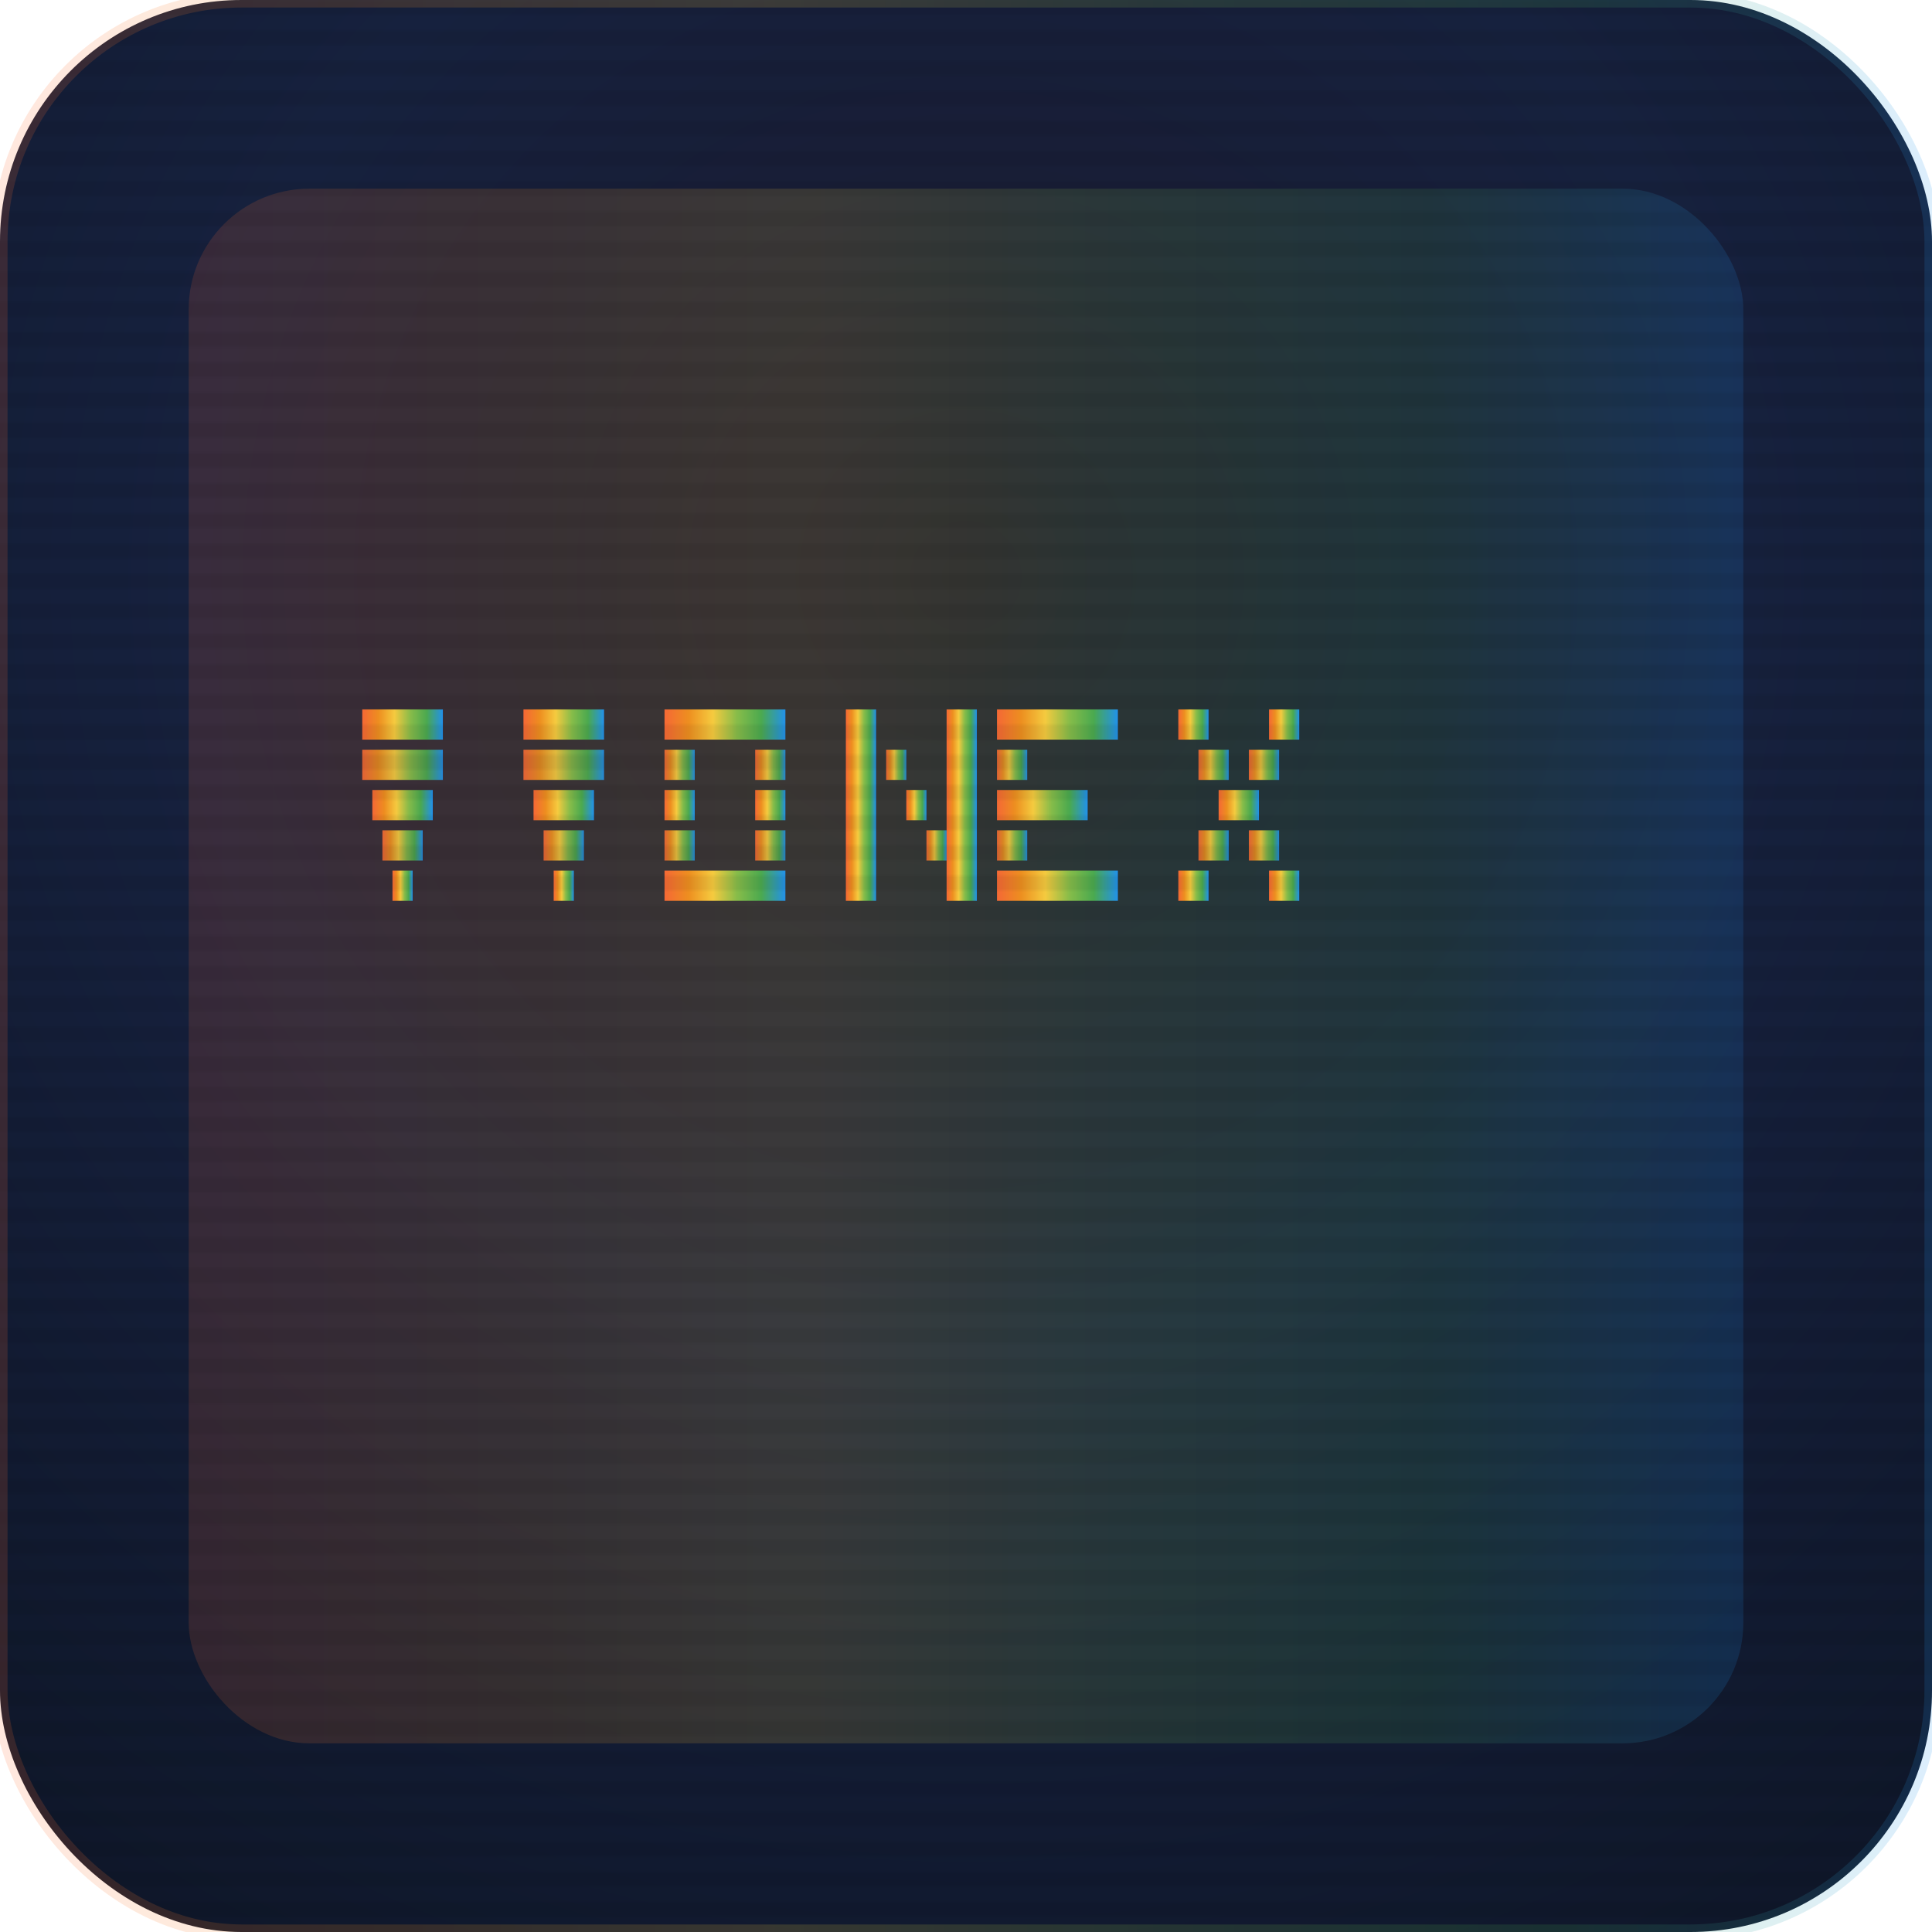 <svg width="512" height="512" viewBox="0 0 512 512" xmlns="http://www.w3.org/2000/svg">
  <defs>
    <radialGradient id="bgGradient512" cx="50%" cy="30%" r="80%">
      <stop offset="0%" style="stop-color:#1a1a2e;stop-opacity:1" />
      <stop offset="50%" style="stop-color:#16213e;stop-opacity:1" />
      <stop offset="100%" style="stop-color:#0f172a;stop-opacity:1" />
    </radialGradient>
    
    <linearGradient id="retroGradient512" x1="0%" y1="0%" x2="100%" y2="0%">
      <stop offset="0%" style="stop-color:#ff6b35;stop-opacity:1" />
      <stop offset="20%" style="stop-color:#f7931e;stop-opacity:1" />
      <stop offset="40%" style="stop-color:#ffd23f;stop-opacity:1" />
      <stop offset="60%" style="stop-color:#8bc34a;stop-opacity:1" />
      <stop offset="80%" style="stop-color:#4caf50;stop-opacity:1" />
      <stop offset="100%" style="stop-color:#2196f3;stop-opacity:1" />
    </linearGradient>
    
    <pattern id="scanlines512" patternUnits="userSpaceOnUse" width="4" height="8">
      <rect width="4" height="4" fill="rgba(0,0,0,0.2)"/>
      <rect y="4" width="4" height="4" fill="rgba(0,0,0,0)"/>
    </pattern>
    
    <filter id="glow512" x="-50%" y="-50%" width="200%" height="200%">
      <feGaussianBlur stdDeviation="8" result="coloredBlur"/>
      <feMerge> 
        <feMergeNode in="coloredBlur"/>
        <feMergeNode in="SourceGraphic"/>
      </feMerge>
    </filter>
  </defs>
  
  <rect width="512" height="512" fill="url(#bgGradient512)" rx="64"/>
  <rect x="50" y="50" width="412" height="412" fill="url(#retroGradient512)" opacity="0.15" rx="32"/>
  
  <!-- VONEX logo scalat pentru 512x512 -->
  <g transform="translate(96, 188) scale(2.67, 2.67)">
    <!-- V -->
    <g>
      <rect x="0" y="0" width="8" height="3" fill="url(#retroGradient512)" opacity="0.95"/>
      <rect x="0" y="4" width="8" height="3" fill="url(#retroGradient512)" opacity="0.85"/>
      <rect x="1" y="8" width="6" height="3" fill="url(#retroGradient512)" opacity="0.95"/>
      <rect x="2" y="12" width="4" height="3" fill="url(#retroGradient512)" opacity="0.85"/>
      <rect x="3" y="16" width="2" height="3" fill="url(#retroGradient512)" opacity="0.95"/>
      
      <rect x="16" y="0" width="8" height="3" fill="url(#retroGradient512)" opacity="0.95"/>
      <rect x="16" y="4" width="8" height="3" fill="url(#retroGradient512)" opacity="0.85"/>
      <rect x="17" y="8" width="6" height="3" fill="url(#retroGradient512)" opacity="0.95"/>
      <rect x="18" y="12" width="4" height="3" fill="url(#retroGradient512)" opacity="0.85"/>
      <rect x="19" y="16" width="2" height="3" fill="url(#retroGradient512)" opacity="0.95"/>
    </g>

    <!-- O -->
    <g transform="translate(30, 0)">
      <rect x="0" y="0" width="12" height="3" fill="url(#retroGradient512)" opacity="0.95"/>
      <rect x="0" y="4" width="3" height="3" fill="url(#retroGradient512)" opacity="0.85"/>
      <rect x="9" y="4" width="3" height="3" fill="url(#retroGradient512)" opacity="0.85"/>
      <rect x="0" y="8" width="3" height="3" fill="url(#retroGradient512)" opacity="0.95"/>
      <rect x="9" y="8" width="3" height="3" fill="url(#retroGradient512)" opacity="0.95"/>
      <rect x="0" y="12" width="3" height="3" fill="url(#retroGradient512)" opacity="0.85"/>
      <rect x="9" y="12" width="3" height="3" fill="url(#retroGradient512)" opacity="0.85"/>
      <rect x="0" y="16" width="12" height="3" fill="url(#retroGradient512)" opacity="0.95"/>
    </g>

    <!-- N -->
    <g transform="translate(48, 0)">
      <rect x="0" y="0" width="3" height="19" fill="url(#retroGradient512)" opacity="0.95"/>
      <rect x="4" y="4" width="2" height="3" fill="url(#retroGradient512)" opacity="0.85"/>
      <rect x="6" y="8" width="2" height="3" fill="url(#retroGradient512)" opacity="0.95"/>
      <rect x="8" y="12" width="2" height="3" fill="url(#retroGradient512)" opacity="0.85"/>
      <rect x="10" y="0" width="3" height="19" fill="url(#retroGradient512)" opacity="0.95"/>
    </g>

    <!-- E -->
    <g transform="translate(63, 0)">
      <rect x="0" y="0" width="12" height="3" fill="url(#retroGradient512)" opacity="0.95"/>
      <rect x="0" y="4" width="3" height="3" fill="url(#retroGradient512)" opacity="0.85"/>
      <rect x="0" y="8" width="9" height="3" fill="url(#retroGradient512)" opacity="0.95"/>
      <rect x="0" y="12" width="3" height="3" fill="url(#retroGradient512)" opacity="0.85"/>
      <rect x="0" y="16" width="12" height="3" fill="url(#retroGradient512)" opacity="0.95"/>
    </g>

    <!-- X -->
    <g transform="translate(81, 0)">
      <rect x="0" y="0" width="3" height="3" fill="url(#retroGradient512)" opacity="0.95"/>
      <rect x="9" y="0" width="3" height="3" fill="url(#retroGradient512)" opacity="0.95"/>
      <rect x="2" y="4" width="3" height="3" fill="url(#retroGradient512)" opacity="0.85"/>
      <rect x="7" y="4" width="3" height="3" fill="url(#retroGradient512)" opacity="0.85"/>
      <rect x="4" y="8" width="4" height="3" fill="url(#retroGradient512)" opacity="0.95"/>
      <rect x="2" y="12" width="3" height="3" fill="url(#retroGradient512)" opacity="0.85"/>
      <rect x="7" y="12" width="3" height="3" fill="url(#retroGradient512)" opacity="0.85"/>
      <rect x="0" y="16" width="3" height="3" fill="url(#retroGradient512)" opacity="0.95"/>
      <rect x="9" y="16" width="3" height="3" fill="url(#retroGradient512)" opacity="0.95"/>
    </g>
  </g>
  
  <rect x="0" y="0" width="512" height="512" fill="url(#scanlines512)" opacity="0.3" rx="64"/>
  <rect x="0" y="0" width="512" height="512" fill="none" stroke="url(#retroGradient512)" stroke-width="4" opacity="0.4" rx="64" filter="url(#glow512)"/>
</svg>